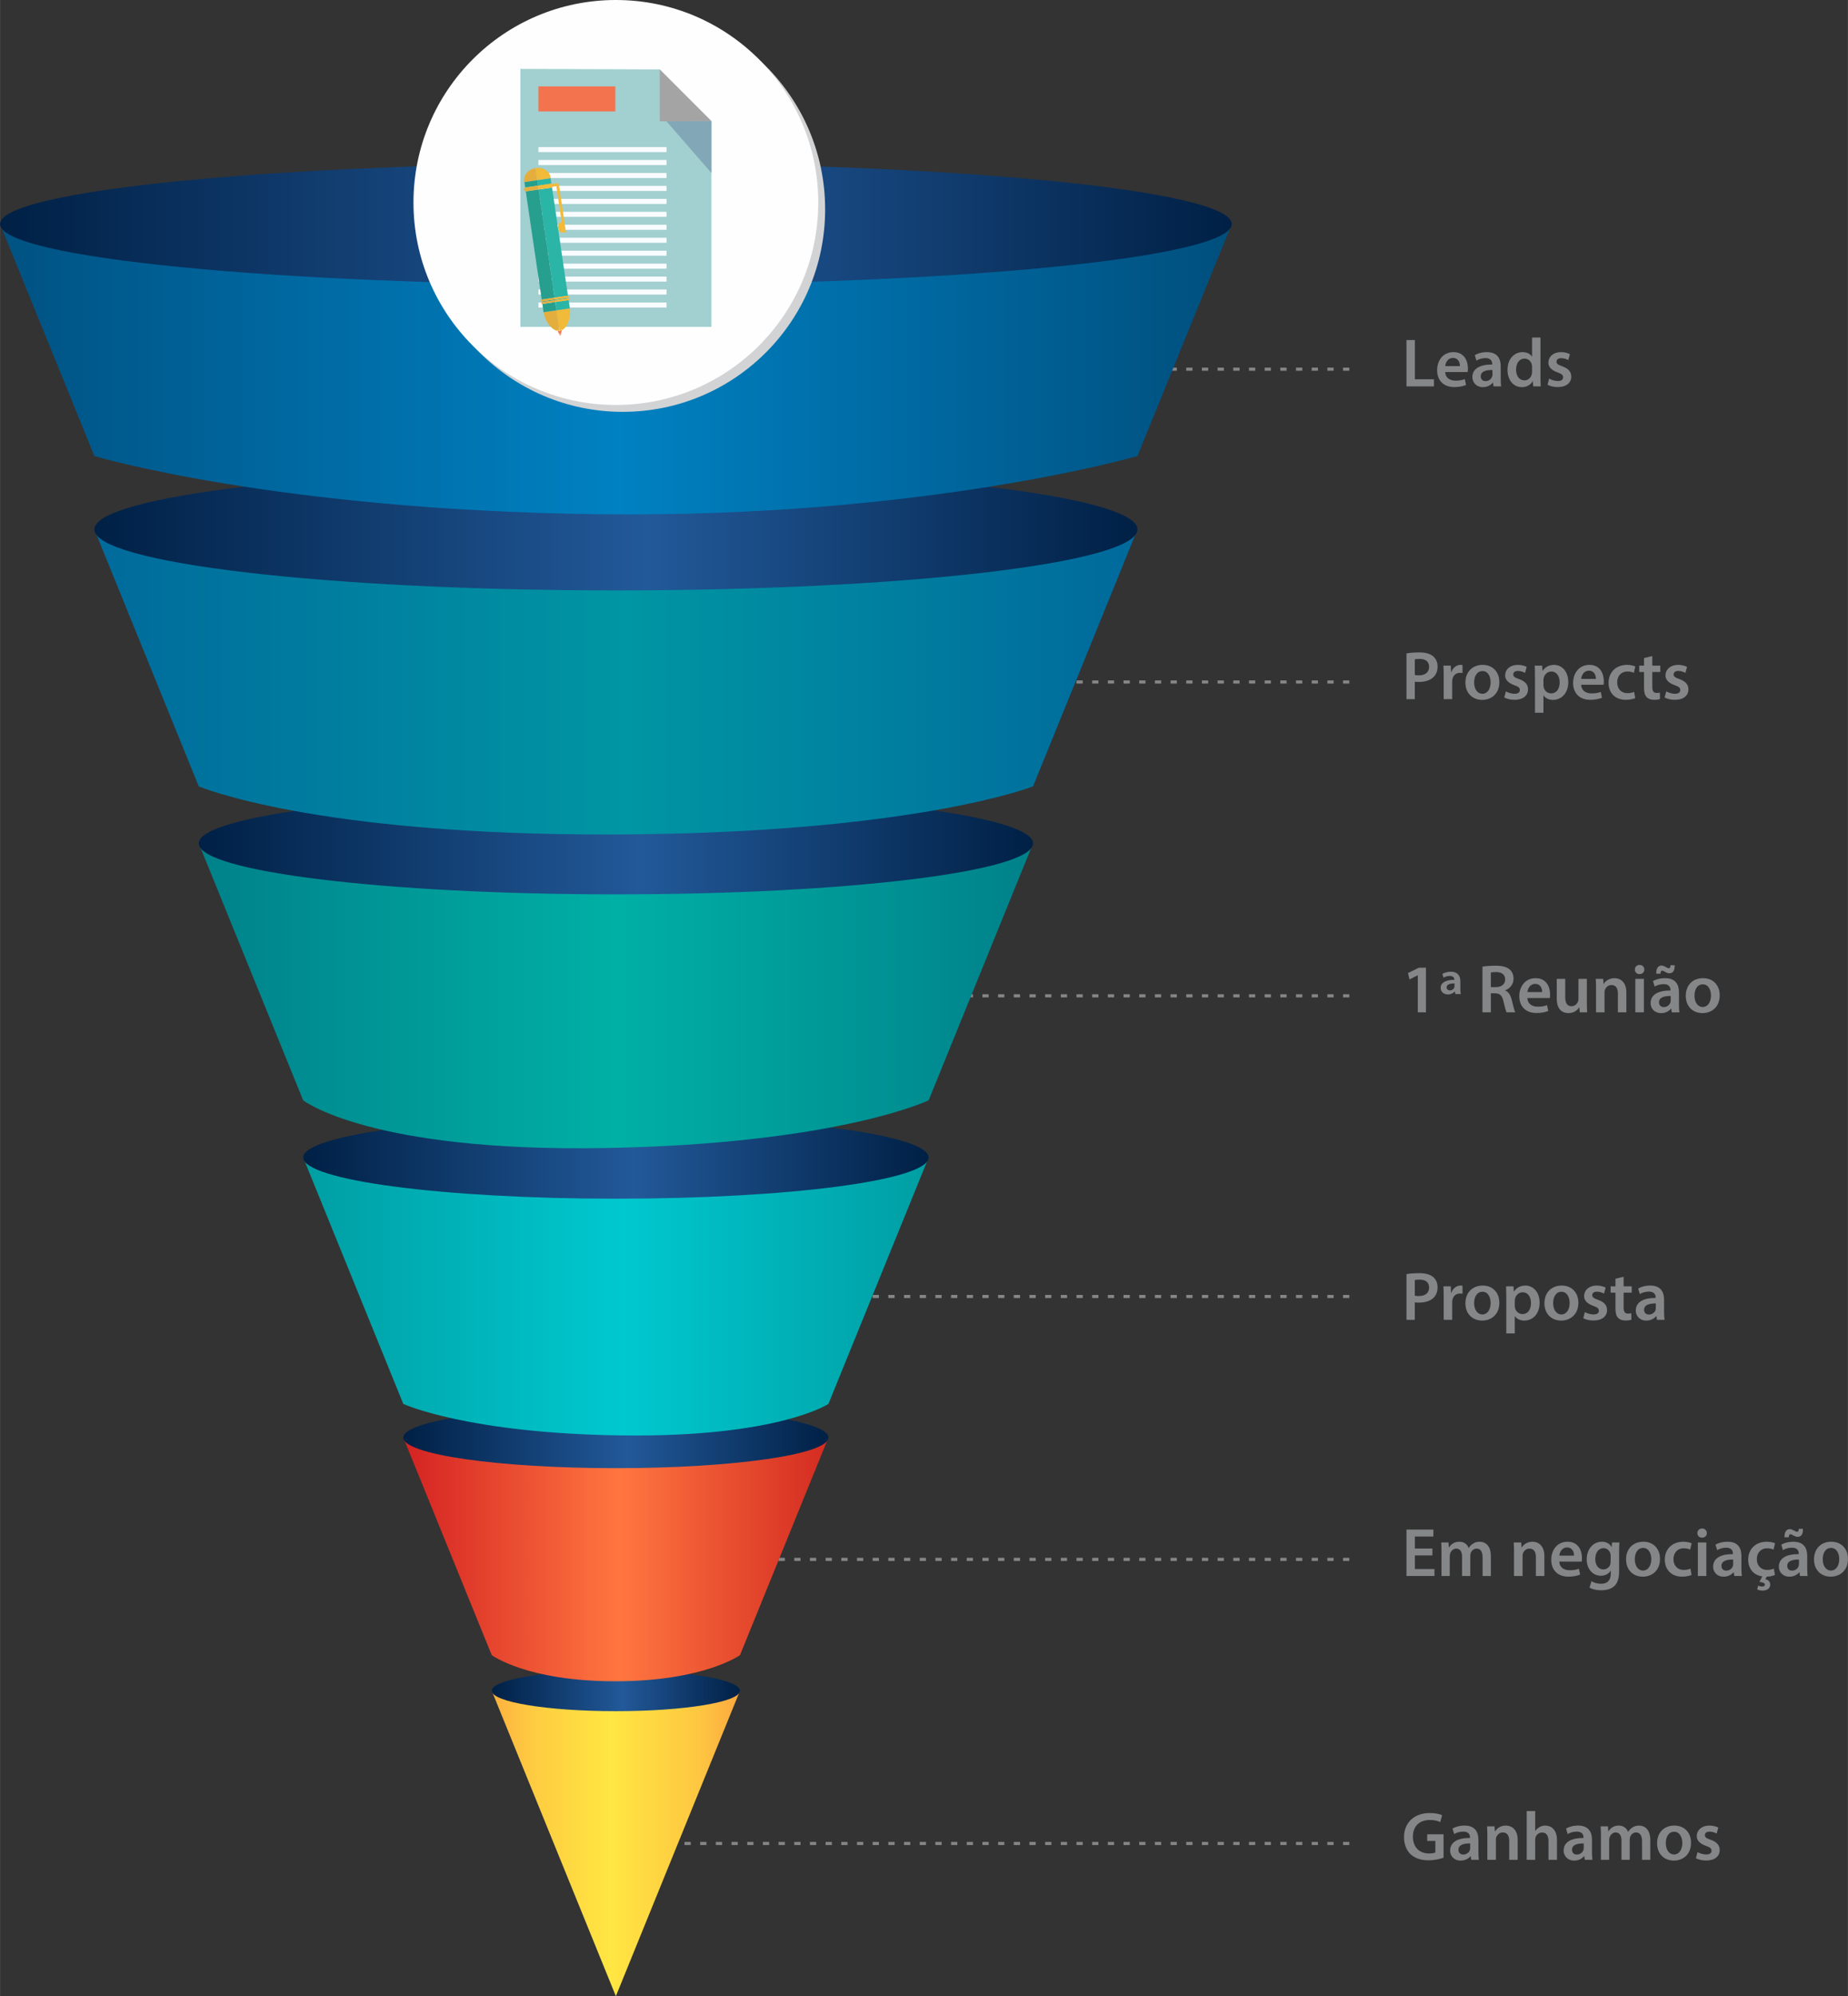 <?xml version="1.0" encoding="UTF-8"?>
<!DOCTYPE svg PUBLIC "-//W3C//DTD SVG 1.1//EN" "http://www.w3.org/Graphics/SVG/1.1/DTD/svg11.dtd">
<!-- Creator: CorelDRAW X7 -->
<svg xmlns="http://www.w3.org/2000/svg" xml:space="preserve" width="7366px" height="7953px" version="1.1" style="shape-rendering:geometricPrecision; text-rendering:geometricPrecision; image-rendering:optimizeQuality; fill-rule:evenodd; clip-rule:evenodd"
viewBox="0 0 24177 26105"
 xmlns:xlink="http://www.w3.org/1999/xlink">
 <rect x="0" y="0" width="24177" height="26105" fill="#333333" stroke="none"/>
 <defs>
  <style type="text/css">
   <![CDATA[
    .str0 {stroke:#848688;stroke-width:41.029;stroke-dasharray:82.057 123.086}
    .fil0 {fill:none}
    .fil14 {fill:#FEFEFE}
    .fil13 {fill:#D2D3D5}
    .fil24 {fill:#848688;fill-rule:nonzero}
    .fil19 {fill:#F3734F;fill-rule:nonzero}
    .fil18 {fill:#F9FCFE;fill-rule:nonzero}
    .fil21 {fill:#F1BA38;fill-rule:nonzero}
    .fil20 {fill:#E4AE3E;fill-rule:nonzero}
    .fil15 {fill:#A2CFD0;fill-rule:nonzero}
    .fil16 {fill:#A5A4A4;fill-rule:nonzero}
    .fil17 {fill:#82A7B6;fill-rule:nonzero}
    .fil23 {fill:#2BB5A7;fill-rule:nonzero}
    .fil22 {fill:#269F8E;fill-rule:nonzero}
    .fil10 {fill:url(#id0)}
    .fil9 {fill:url(#id1)}
    .fil7 {fill:url(#id2)}
    .fil3 {fill:url(#id3)}
    .fil4 {fill:url(#id4)}
    .fil12 {fill:url(#id5)}
    .fil11 {fill:url(#id6)}
    .fil1 {fill:url(#id7)}
    .fil2 {fill:url(#id8)}
    .fil6 {fill:url(#id9)}
    .fil5 {fill:url(#id10)}
    .fil8 {fill:url(#id11)}
   ]]>
  </style>
  <linearGradient id="id0" gradientUnits="userSpaceOnUse" x1="1233.77" y1="6924.39" x2="14881.1" y2="6924.39">
   <stop offset="0" style="stop-opacity:1; stop-color:#002045"/>
   <stop offset="0.529" style="stop-opacity:1; stop-color:#225999"/>
   <stop offset="1" style="stop-opacity:1; stop-color:#002045"/>
  </linearGradient>
  <linearGradient id="id1" gradientUnits="userSpaceOnUse" x1="1233.77" y1="8918.68" x2="14881.1" y2="8918.68">
   <stop offset="0" style="stop-opacity:1; stop-color:#006A9C"/>
   <stop offset="0.51" style="stop-opacity:1; stop-color:#0096A3"/>
   <stop offset="0.988" style="stop-opacity:1; stop-color:#006A9C"/>
   <stop offset="1" style="stop-opacity:1; stop-color:#006A9C"/>
  </linearGradient>
  <linearGradient id="id2" gradientUnits="userSpaceOnUse" x1="2599.93" y1="13023.2" x2="13515" y2="13023.2">
   <stop offset="0" style="stop-opacity:1; stop-color:#00818A"/>
   <stop offset="0.502" style="stop-opacity:1; stop-color:#00B0A5"/>
   <stop offset="1" style="stop-opacity:1; stop-color:#00818A"/>
  </linearGradient>
  <linearGradient id="id3" gradientUnits="userSpaceOnUse" x1="5276.43" y1="20393.2" x2="10838.5" y2="20393.2">
   <stop offset="0" style="stop-opacity:1; stop-color:#D42222"/>
   <stop offset="0.51" style="stop-opacity:1; stop-color:#FF7640"/>
   <stop offset="1" style="stop-opacity:1; stop-color:#D42B21"/>
  </linearGradient>
  <linearGradient id="id4" gradientUnits="userSpaceOnUse" xlink:href="#id0" x1="5276.43" y1="18799.5" x2="10838.5" y2="18799.5">
  </linearGradient>
  <linearGradient id="id5" gradientUnits="userSpaceOnUse" xlink:href="#id0" x1="-0" y1="2929.75" x2="16114.9" y2="2929.75">
  </linearGradient>
  <linearGradient id="id6" gradientUnits="userSpaceOnUse" x1="-0" y1="4828.42" x2="16114.9" y2="4828.42">
   <stop offset="0" style="stop-opacity:1; stop-color:#005282"/>
   <stop offset="0.502" style="stop-opacity:1; stop-color:#0081C2"/>
   <stop offset="1" style="stop-opacity:1; stop-color:#004F7D"/>
  </linearGradient>
  <linearGradient id="id7" gradientUnits="userSpaceOnUse" x1="6433.5" y1="24107.6" x2="9681.4" y2="24107.6">
   <stop offset="0" style="stop-opacity:1; stop-color:#FDB040"/>
   <stop offset="0.161" style="stop-opacity:1; stop-color:#FECB41"/>
   <stop offset="0.478" style="stop-opacity:1; stop-color:#FFE642"/>
   <stop offset="0.831" style="stop-opacity:1; stop-color:#FEC741"/>
   <stop offset="1" style="stop-opacity:1; stop-color:#FDA840"/>
  </linearGradient>
  <linearGradient id="id8" gradientUnits="userSpaceOnUse" xlink:href="#id0" x1="6433.5" y1="22110.6" x2="9681.4" y2="22110.6">
  </linearGradient>
  <linearGradient id="id9" gradientUnits="userSpaceOnUse" xlink:href="#id0" x1="3966.05" y1="15137.3" x2="12148.8" y2="15137.3">
  </linearGradient>
  <linearGradient id="id10" gradientUnits="userSpaceOnUse" x1="3966.05" y1="16955" x2="12148.8" y2="16955">
   <stop offset="0" style="stop-opacity:1; stop-color:#009EA3"/>
   <stop offset="0.51" style="stop-opacity:1; stop-color:#00C8CF"/>
   <stop offset="1" style="stop-opacity:1; stop-color:#009EA3"/>
  </linearGradient>
  <linearGradient id="id11" gradientUnits="userSpaceOnUse" xlink:href="#id0" x1="2599.93" y1="11029.8" x2="13515" y2="11029.8">
  </linearGradient>
 </defs>
 <g id="Layer_x0020_1">
  <g id="_935414667808">
   <line class="fil0 str0" x1="17653" y1="4828" x2="12935" y2= "4828" />
   <line class="fil0 str0" x1="17653" y1="8919" x2="12935" y2= "8919" />
   <line class="fil0 str0" x1="17653" y1="13023" x2="8156" y2= "13023" />
   <line class="fil0 str0" x1="17653" y1="16955" x2="8156" y2= "16955" />
   <line class="fil0 str0" x1="17653" y1="20393" x2="8156" y2= "20393" />
   <line class="fil0 str0" x1="17653" y1="24108" x2="8156" y2= "24108" />
   <polygon class="fil1" points="6433,22111 8057,26105 9681,22111 8023,22282 "/>
   <path class="fil2" d="M9681 22111c0,147 -727,267 -1624,267 -896,0 -1624,-120 -1624,-267 0,-148 728,-268 1624,-268 897,0 1624,120 1624,268z"/>
   <path class="fil3" d="M9681 21645l1157 -2845 -2712 171 -2850 -171 1157 2845c0,0 458,342 1616,342 1157,0 1632,-342 1632,-342z"/>
   <path class="fil4" d="M10838 18800c0,221 -1245,400 -2781,400 -1535,0 -2781,-179 -2781,-400 0,-221 1246,-401 2781,-401 1536,0 2781,180 2781,401z"/>
   <path class="fil5" d="M10838 18360l1311 -3223 -4126 171 -4057 -171 1310 3223c0,0 844,388 2876,412 2031,24 2686,-412 2686,-412z"/>
   <path class="fil6" d="M12149 15137c0,298 -1832,539 -4092,539 -2259,0 -4091,-241 -4091,-539 0,-297 1832,-538 4091,-538 2260,0 4092,241 4092,538z"/>
   <path class="fil7" d="M12149 14390l1366 -3360 -5569 171 -5346 -171 1366 3360c0,0 868,675 3928,624 3061,-52 4255,-624 4255,-624z"/>
   <path class="fil8" d="M13515 11030c0,368 -2444,666 -5458,666 -3014,0 -5457,-298 -5457,-666 0,-368 2443,-667 5457,-667 3014,0 5458,299 5458,667z"/>
   <path class="fil9" d="M13515 10284l1366 -3360 -6909 171 -6738 -171 1366 3360c0,0 1502,642 5430,629 3928,-13 5485,-629 5485,-629z"/>
   <path class="fil10" d="M14881 6924c0,440 -3055,797 -6824,797 -3768,0 -6823,-357 -6823,-797 0,-440 3055,-796 6823,-796 3769,0 6824,356 6824,796z"/>
   <path class="fil11" d="M14881 5964l1234 -3034c0,0 -3514,657 -8221,683 -4706,26 -7894,-683 -7894,-683l1234 3034c0,0 2366,709 6609,761 4243,51 7038,-761 7038,-761z"/>
   <path class="fil12" d="M16115 2930c0,440 -3608,796 -8058,796 -4450,0 -8057,-356 -8057,-796 0,-440 3607,-797 8057,-797 4450,0 8058,357 8058,797z"/>
   <circle class="fil13" cx="8147" cy="2738" r="2648"/>
   <circle class="fil14" cx="8057" cy="2648" r="2648"/>
   <g>
    <polygon class="fil15" points="6808,901 6808,4275 9307,4275 9307,1584 8631,908 "/>
    <polygon class="fil16" points="9307,1584 8631,908 8631,1587 "/>
    <polygon class="fil17" points="8720,1587 9307,2262 9307,1584 "/>
    <polygon class="fil18" points="7044,1989 8720,1989 8720,1923 7044,1923 "/>
    <polygon class="fil18" points="7044,2159 8720,2159 8720,2092 7044,2092 "/>
    <polygon class="fil18" points="7044,2328 8720,2328 8720,2262 7044,2262 "/>
    <polygon class="fil18" points="7044,2497 8720,2497 8720,2431 7044,2431 "/>
    <polygon class="fil18" points="7044,2667 8720,2667 8720,2601 7044,2601 "/>
    <polygon class="fil18" points="7044,2836 8720,2836 8720,2770 7044,2770 "/>
    <polygon class="fil18" points="7044,3005 8720,3005 8720,2939 7044,2939 "/>
    <polygon class="fil18" points="7044,3175 8720,3175 8720,3109 7044,3109 "/>
    <polygon class="fil18" points="7044,3344 8720,3344 8720,3278 7044,3278 "/>
    <polygon class="fil18" points="7044,3514 8720,3514 8720,3448 7044,3448 "/>
    <polygon class="fil18" points="7044,3683 8720,3683 8720,3617 7044,3617 "/>
    <polygon class="fil18" points="7044,3852 8720,3852 8720,3786 7044,3786 "/>
    <polygon class="fil18" points="7044,4022 8720,4022 8720,3956 7044,3956 "/>
    <polygon class="fil19" points="7044,1457 8050,1457 8050,1130 7044,1130 "/>
    <path class="fil19" d="M7319 4328l10 64 1 3 20 -76c-9,4 -18,7 -27,9 -1,0 -2,0 -4,0z"/>
    <path class="fil19" d="M7294 4327l35 65 -10 -64c-8,1 -17,1 -25,-1z"/>
    <path class="fil20" d="M7318 4314l-38 -256 -169 25 -1 -7c0,2 1,4 1,7 16,108 97,230 183,244l-5 -9 29 -4z"/>
    <path class="fil21" d="M7280 4058l38 256 35 -5 -3 10c78,-37 121,-178 105,-287 0,-2 -1,-5 -1,-7l1 7 -175 26z"/>
    <path class="fil21" d="M7318 4314l1 14c2,0 3,0 4,0 9,-2 18,-5 27,-9l3 -10 -35 5z"/>
    <path class="fil21" d="M7318 4314l-29 4 5 9c8,2 17,2 25,1l-1 -14z"/>
    <path class="fil20" d="M7029 2357l-24 -159c-93,15 -159,93 -147,174 1,5 2,10 3,14l-1 -4 169 -25z"/>
    <path class="fil21" d="M7204 2331l0 5c0,-5 0,-10 -1,-15 -12,-82 -99,-138 -194,-123 -1,0 -3,0 -4,0l24 159 175 -26z"/>
    <path class="fil22" d="M7130 3936l-38 6c-1,0 -1,0 -2,0l2 9c0,0 0,-1 1,-1l33 -5 134 -19 -1 -9 -129 19z"/>
    <path class="fil23" d="M7433 3892l-39 5 -135 20 1 9 141 -21 33 -5c1,0 1,0 1,0l-1 -9c0,0 -1,1 -1,1z"/>
    <path class="fil22" d="M7117 3972l-21 3c0,0 0,0 -1,0l15 101 1 7 169 -25 -16 -108 -147 22z"/>
    <path class="fil23" d="M7438 3925l-21 3 -153 22 16 108 175 -26 -1 -7 -15 -100c0,0 -1,0 -1,0z"/>
    <path class="fil23" d="M7215 2454l-84 12 -84 12 2 18 198 1343 8 53 116 -17 58 -8c1,0 1,0 1,0l-208 -1415c-2,1 -5,1 -7,2z"/>
    <path class="fil22" d="M6860 2382l1 4 10 67c2,-1 4,-2 6,-2l20 -3 142 -21 -10 -70 -169 25z"/>
    <path class="fil23" d="M7029 2357l10 70 149 -22 19 -3c3,0 5,0 7,0l-10 -66 0 -5 -175 26z"/>
    <path class="fil22" d="M6969 2490l-84 12c-2,1 -5,1 -7,0l209 1415c0,0 0,0 1,0l58 -9 109 -16 -8 -53 -198 -1343 -2 -18 -78 12z"/>
    <path class="fil20" d="M6897 2448l-20 3c-2,0 -4,1 -6,2 -11,4 -17,15 -16,27 2,12 12,21 23,22 2,1 5,1 7,0l84 -12 78 -12 -8 -51 -142 21z"/>
    <path class="fil21" d="M7226 2406c-4,-2 -8,-3 -12,-4 -2,0 -4,0 -7,0l-19 3 -149 22 8 51 84 -12 84 -12c2,-1 5,-1 7,-2 5,-3 9,-6 12,-11l45 -7 70 472c-32,5 -54,39 -48,76 5,37 36,64 68,59l0 1 35 -6 -95 -642 -83 12z"/>
    <path class="fil21" d="M7430 3867c0,0 0,0 -1,0l-58 8 -116 17 4 25 135 -20 39 -5c0,0 1,-1 1,-1 6,-1 10,-7 9,-14 0,-6 -6,-11 -13,-10z"/>
    <path class="fil20" d="M7146 3908l-58 9c-1,0 -1,0 -1,0 -6,2 -11,8 -10,14 1,7 7,11 13,11 1,0 1,0 2,0l38 -6 129 -19 -4 -25 -109 16z"/>
    <path class="fil21" d="M7435 3900c0,0 0,0 -1,0l-33 5 -141 21 4 24 153 -22 21 -3c0,0 1,0 1,0 6,-2 10,-8 9,-14 -1,-7 -6,-11 -13,-11z"/>
    <path class="fil20" d="M7126 3945l-33 5c-1,0 -1,1 -1,1 -7,1 -11,7 -10,14 1,6 7,11 13,10 1,0 1,0 1,0l21 -3 147 -22 -4 -24 -134 19z"/>
   </g>
   <polygon class="fil24" points="18401,5053 18760,5053 18760,4960 18511,4960 18511,4447 18401,4447 "/>
   <path id="1" class="fil24" d="M19201 4865c2,-10 4,-26 4,-47 0,-96 -47,-213 -189,-213 -141,0 -214,114 -214,236 0,134 83,221 225,221 63,0 116,-12 153,-27l-16 -77c-33,13 -70,20 -121,20 -70,0 -133,-34 -135,-113l293 0zm-293 -77c4,-45 33,-107 101,-107 74,0 92,66 91,107l-192 0z"/>
   <path id="2" class="fil24" d="M19640 5053c-5,-27 -6,-66 -6,-105l0 -159c0,-95 -41,-184 -181,-184 -69,0 -126,19 -158,39l21 72c30,-19 75,-33 118,-33 77,0 89,48 89,77l0 7c-162,-1 -260,55 -260,165 0,67 49,131 138,131 56,0 102,-25 129,-59l3 0 7 49 100 0zm-114 -154c0,7 -1,16 -4,24 -10,32 -42,61 -86,61 -35,0 -63,-20 -63,-63 0,-67 74,-84 153,-82l0 60z"/>
   <path id="3" class="fil24" d="M20044 4414l0 249 -2 0c-20,-33 -63,-58 -123,-58 -106,0 -197,87 -196,234 0,135 82,224 187,224 64,0 117,-31 143,-79l1 0 5 69 99 0c-2,-30 -4,-78 -4,-123l0 -516 -110 0zm0 449c0,12 -1,23 -4,32 -11,48 -50,79 -95,79 -70,0 -110,-59 -110,-139 0,-82 40,-145 111,-145 50,0 85,35 95,79 2,9 3,19 3,28l0 66z"/>
   <path id="4" class="fil24" d="M20246 5031c32,18 80,31 133,31 116,0 178,-58 178,-137 -1,-65 -38,-105 -117,-134 -55,-20 -76,-33 -76,-61 0,-27 21,-46 61,-46 39,0 74,14 93,25l21 -78c-25,-13 -67,-26 -116,-26 -101,0 -165,60 -165,138 -1,51 35,98 120,127 54,19 72,34 72,64 0,29 -21,49 -70,49 -40,0 -87,-17 -112,-32l-22 80z"/>
   <path class="fil24" d="M18401 9143l109 0 0 -228c15,2 34,3 54,3 78,0 148,-20 192,-65 34,-32 52,-80 52,-137 0,-57 -23,-104 -59,-134 -39,-32 -98,-50 -179,-50 -75,0 -130,6 -169,13l0 598zm109 -521c12,-2 34,-5 64,-5 77,0 123,36 123,103 0,71 -50,112 -133,112 -22,0 -40,-1 -54,-5l0 -205z"/>
   <path id="1" class="fil24" d="M18888 9143l111 0 0 -227c0,-12 1,-24 3,-34 10,-49 46,-83 99,-83 14,0 24,1 33,3l0 -104c-9,-2 -16,-3 -27,-3 -46,0 -98,32 -119,94l-4 0 -3 -84 -97 0c3,40 4,82 4,141l0 297z"/>
   <path id="2" class="fil24" d="M19399 8695c-132,0 -227,88 -227,232 0,141 96,226 220,226 111,0 224,-72 224,-233 0,-133 -87,-225 -217,-225zm-3 81c76,0 106,78 106,147 0,88 -44,150 -107,150 -67,0 -109,-64 -109,-148 0,-73 32,-149 110,-149z"/>
   <path id="3" class="fil24" d="M19680 9121c33,18 80,31 133,31 116,0 178,-57 178,-137 0,-64 -37,-105 -116,-134 -56,-19 -77,-33 -77,-61 0,-27 22,-46 61,-46 39,0 74,15 93,26l22 -79c-26,-13 -68,-26 -117,-26 -101,0 -165,60 -165,138 -1,51 35,98 121,128 53,18 71,34 71,63 0,29 -21,49 -70,49 -39,0 -87,-16 -112,-32l-22 80z"/>
   <path id="4" class="fil24" d="M20082 9321l111 0 0 -226 2 0c22,35 68,58 123,58 100,0 200,-76 200,-235 0,-136 -84,-223 -185,-223 -66,0 -118,28 -150,78l-2 0 -5 -68 -97 0c2,41 3,88 3,146l0 470zm111 -429c0,-9 2,-19 4,-28 11,-48 53,-82 99,-82 71,0 109,63 109,141 0,86 -41,145 -111,145 -47,0 -87,-33 -97,-78 -3,-10 -4,-20 -4,-30l0 -68z"/>
   <path id="5" class="fil24" d="M20980 8955c2,-10 3,-26 3,-47 0,-96 -46,-213 -188,-213 -141,0 -214,114 -214,236 0,134 83,221 225,221 63,0 115,-12 153,-27l-16 -76c-33,12 -70,19 -121,19 -71,0 -133,-34 -135,-113l293 0zm-293 -77c4,-45 33,-107 101,-107 74,0 92,66 91,107l-192 0z"/>
   <path id="6" class="fil24" d="M21379 9048c-21,9 -48,17 -87,17 -76,0 -134,-51 -134,-141 -1,-80 49,-142 134,-142 40,0 66,9 84,17l19 -83c-25,-12 -66,-21 -107,-21 -153,0 -243,103 -243,234 0,136 89,223 225,223 55,0 101,-12 124,-22l-15 -82z"/>
   <path id="7" class="fil24" d="M21509 8606l0 99 -63 0 0 83 63 0 0 206c0,57 10,97 34,122 21,23 55,36 95,36 35,0 64,-4 80,-11l-2 -84c-9,2 -24,5 -43,5 -42,0 -56,-28 -56,-81l0 -193 105 0 0 -83 -105 0 0 -125 -108 26z"/>
   <path id="8" class="fil24" d="M21778 9121c33,18 81,31 134,31 116,0 178,-57 178,-137 -1,-64 -38,-105 -117,-134 -56,-19 -77,-33 -77,-61 0,-27 22,-46 61,-46 39,0 74,15 93,26l22 -79c-26,-13 -68,-26 -116,-26 -102,0 -166,60 -166,138 -1,51 35,98 121,128 54,18 72,34 72,63 0,29 -22,49 -71,49 -39,0 -87,-16 -112,-32l-22 80z"/>
   <polygon class="fil24" points="18549,13239 18656,13239 18656,12655 18563,12655 18421,12725 18440,12809 18547,12755 18549,12755 "/>
   <path id="1" class="fil24" d="M19111 13000c-4,-19 -5,-44 -5,-70l0 -96c0,-66 -30,-126 -124,-126 -47,0 -88,13 -112,29l17 49c20,-14 49,-23 80,-23 53,0 60,33 60,44l0 7c-110,-1 -179,37 -179,104 0,48 36,87 95,87 39,0 70,-17 90,-38l2 0 5 33 71 0zm-82 -100c0,7 -2,15 -6,22 -9,16 -30,30 -52,30 -25,0 -45,-16 -45,-40 0,-40 51,-52 103,-51l0 39z"/>
   <path id="2" class="fil24" d="M19395 13239l110 0 0 -249 56 0c63,2 91,27 109,106 17,76 31,125 40,143l114 0c-12,-23 -29,-93 -47,-169 -16,-58 -42,-100 -85,-117l0 -2c57,-21 110,-74 110,-152 0,-51 -19,-94 -52,-122 -41,-34 -100,-48 -187,-48 -64,0 -126,5 -168,12l0 598zm110 -521c11,-3 33,-6 68,-6 72,0 119,31 119,98 0,60 -47,99 -121,99l-66 0 0 -191z"/>
   <path id="3" class="fil24" d="M20277 13052c1,-10 3,-27 3,-47 0,-96 -47,-213 -189,-213 -140,0 -214,114 -214,235 0,134 84,221 226,221 63,0 115,-11 153,-27l-16 -76c-34,13 -70,20 -122,20 -70,0 -132,-34 -135,-113l294 0zm-294 -78c5,-45 34,-107 102,-107 74,0 92,67 91,107l-193 0z"/>
   <path id="4" class="fil24" d="M20761 12801l-110 0 0 265c0,12 -3,24 -7,34 -11,28 -40,59 -84,59 -59,0 -82,-46 -82,-119l0 -239 -111 0 0 258c0,143 73,190 153,190 79,0 122,-45 141,-76l1 0 6 66 97 0c-2,-36 -4,-79 -4,-131l0 -307z"/>
   <path id="5" class="fil24" d="M20881 13239l111 0 0 -257c0,-12 1,-26 5,-36 12,-33 42,-64 86,-64 61,0 84,47 84,110l0 247 111 0 0 -259c0,-139 -80,-188 -156,-188 -73,0 -121,41 -139,75l-3 0 -6 -66 -97 0c3,38 4,81 4,131l0 307z"/>
   <path id="6" class="fil24" d="M21507 13239l0 -438 -112 0 0 438 112 0zm-56 -620c-37,0 -62,26 -62,60 0,33 24,60 61,60 39,0 63,-27 63,-60 -1,-34 -24,-60 -62,-60z"/>
   <path id="7" class="fil24" d="M21972 13239c-5,-27 -6,-65 -6,-105l0 -158c0,-95 -41,-184 -181,-184 -69,0 -126,18 -159,38l22 72c30,-19 75,-32 118,-32 77,0 89,48 89,76l0 7c-162,0 -260,55 -260,166 0,67 49,130 138,130 56,0 102,-24 129,-58l3 0 7 48 100 0zm-114 -153c0,7 -1,16 -4,24 -10,31 -42,60 -86,60 -35,0 -63,-20 -63,-63 0,-66 74,-83 153,-82l0 61zm-134 -352c1,-26 9,-40 22,-40 11,0 20,5 36,15 19,10 37,19 59,19 45,0 71,-33 69,-105l-54 0c-2,31 -10,39 -24,39 -11,0 -24,-8 -38,-16 -19,-10 -36,-19 -58,-19 -42,0 -70,39 -67,107l55 0z"/>
   <path id="8" class="fil24" d="M22281 12792c-132,0 -226,88 -226,232 0,140 95,225 219,225 112,0 225,-72 225,-233 0,-133 -87,-224 -218,-224zm-2 81c75,0 106,78 106,146 0,88 -44,150 -107,150 -68,0 -109,-64 -109,-148 0,-73 31,-148 110,-148z"/>
   <path class="fil24" d="M18401 17260l109 0 0 -228c15,3 34,3 54,3 78,0 148,-20 192,-64 34,-33 52,-80 52,-138 0,-57 -23,-104 -59,-134 -39,-32 -98,-49 -179,-49 -75,0 -130,5 -169,12l0 598zm109 -520c12,-3 34,-6 64,-6 77,0 123,36 123,104 0,71 -50,111 -133,111 -22,0 -40,-1 -54,-4l0 -205z"/>
   <path id="1" class="fil24" d="M18888 17260l111 0 0 -226c0,-13 1,-25 3,-34 10,-50 46,-84 99,-84 14,0 24,2 33,3l0 -104c-9,-2 -16,-3 -27,-3 -46,0 -98,32 -119,94l-4 0 -3 -84 -97 0c3,40 4,82 4,142l0 296z"/>
   <path id="2" class="fil24" d="M19399 16812c-132,0 -227,89 -227,232 0,141 96,226 220,226 111,0 224,-72 224,-233 0,-133 -87,-225 -217,-225zm-3 81c76,0 106,79 106,147 0,88 -44,150 -107,150 -67,0 -109,-64 -109,-148 0,-73 32,-149 110,-149z"/>
   <path id="3" class="fil24" d="M19707 17438l111 0 0 -226 2 0c22,35 68,58 123,58 100,0 200,-76 200,-235 0,-136 -84,-223 -185,-223 -66,0 -118,28 -150,78l-2 0 -5 -68 -97 0c1,42 3,88 3,146l0 470zm111 -429c0,-9 2,-18 4,-27 11,-49 53,-82 99,-82 71,0 109,63 109,140 0,86 -41,145 -111,145 -47,0 -87,-33 -97,-78 -3,-9 -4,-19 -4,-30l0 -68z"/>
   <path id="4" class="fil24" d="M20432 16812c-132,0 -226,89 -226,232 0,141 95,226 219,226 111,0 225,-72 225,-233 0,-133 -87,-225 -218,-225zm-3 81c76,0 107,79 107,147 0,88 -44,150 -107,150 -68,0 -109,-64 -109,-148 0,-73 31,-149 109,-149z"/>
   <path id="5" class="fil24" d="M20714 17239c32,18 80,30 133,30 116,0 178,-57 178,-136 -1,-65 -38,-106 -117,-134 -56,-20 -77,-34 -77,-62 0,-27 22,-45 62,-45 38,0 73,14 92,25l22 -78c-25,-14 -68,-27 -116,-27 -102,0 -166,61 -166,138 -1,51 35,98 121,128 54,19 72,34 72,64 0,28 -22,48 -70,48 -40,0 -88,-16 -113,-31l-21 80z"/>
   <path id="6" class="fil24" d="M21135 16723l0 99 -63 0 0 83 63 0 0 206c0,58 10,97 34,122 20,23 55,36 95,36 35,0 64,-4 80,-10l-2 -85c-10,3 -24,5 -43,5 -42,0 -57,-27 -57,-81l0 -193 106 0 0 -83 -106 0 0 -125 -107 26z"/>
   <path id="7" class="fil24" d="M21778 17260c-5,-27 -7,-65 -7,-105l0 -158c0,-96 -40,-185 -180,-185 -70,0 -126,19 -159,39l22 72c29,-19 74,-32 118,-32 77,0 89,47 89,76l0 7c-162,-1 -260,55 -260,166 0,66 49,130 137,130 57,0 103,-24 130,-58l3 0 7 48 100 0zm-115 -153c0,7 -1,16 -3,24 -10,31 -43,60 -87,60 -35,0 -63,-20 -63,-63 0,-66 75,-84 153,-82l0 61z"/>
   <polygon class="fil24" points="18740,20251 18511,20251 18511,20094 18753,20094 18753,20003 18401,20003 18401,20610 18767,20610 18767,20519 18511,20519 18511,20341 18740,20341 "/>
   <path id="1" class="fil24" d="M18859 20610l108 0 0 -259c0,-13 2,-26 6,-36 10,-31 38,-63 80,-63 51,0 75,43 75,104l0 254 108 0 0 -263c0,-13 3,-26 5,-37 12,-31 40,-58 78,-58 53,0 78,43 78,116l0 242 108 0 0 -259c0,-140 -74,-189 -147,-189 -36,0 -63,9 -88,26 -20,12 -38,30 -54,55l-2 0c-18,-49 -63,-81 -121,-81 -74,0 -113,40 -135,74l-3 0 -4 -64 -95 0c2,37 3,80 3,130l0 308z"/>
   <path id="2" class="fil24" d="M19808 20610l112 0 0 -258c0,-12 0,-26 4,-36 12,-33 42,-64 86,-64 61,0 84,47 84,110l0 248 111 0 0 -260c0,-139 -80,-188 -156,-188 -73,0 -120,41 -139,75l-3 0 -5 -65 -98 0c3,37 4,80 4,130l0 308z"/>
   <path id="3" class="fil24" d="M20694 20422c2,-10 3,-27 3,-47 0,-96 -46,-213 -188,-213 -141,0 -214,114 -214,235 0,134 83,222 225,222 63,0 115,-12 153,-27l-16 -77c-33,13 -70,20 -121,20 -71,0 -133,-34 -135,-113l293 0zm-293 -78c4,-45 33,-107 101,-107 74,0 92,67 91,107l-192 0z"/>
   <path id="4" class="fil24" d="M21090 20172l-4 58 -2 0c-21,-36 -60,-68 -127,-68 -105,0 -198,87 -198,231 0,124 77,214 186,214 57,0 102,-26 127,-65l2 0 0 38c0,94 -54,132 -126,132 -53,0 -99,-17 -127,-33l-25 83c38,24 98,35 153,35 61,0 123,-12 169,-53 46,-41 65,-107 65,-198l0 -249c0,-60 2,-96 4,-125l-97 0zm-18 246c0,13 -1,28 -4,40 -13,39 -49,66 -90,66 -69,0 -107,-60 -107,-135 0,-89 46,-143 108,-143 47,0 78,31 90,71 3,9 3,20 3,30l0 71z"/>
   <path id="5" class="fil24" d="M21501 20162c-133,0 -227,88 -227,232 0,140 95,225 219,225 112,0 225,-72 225,-233 0,-133 -87,-224 -217,-224zm-3 81c75,0 106,78 106,146 0,88 -44,150 -107,150 -67,0 -109,-63 -109,-148 0,-73 32,-148 110,-148z"/>
   <path id="6" class="fil24" d="M22116 20514c-22,9 -49,17 -88,17 -75,0 -134,-51 -134,-141 0,-80 50,-142 134,-142 40,0 66,9 84,17l20 -83c-25,-11 -67,-20 -107,-20 -154,0 -244,102 -244,233 0,136 89,224 226,224 55,0 101,-12 124,-23l-15 -82z"/>
   <path id="7" class="fil24" d="M22324 20610l0 -438 -111 0 0 438 111 0zm-55 -621c-37,0 -62,26 -62,60 0,34 24,60 61,60 38,0 63,-26 63,-60 -1,-34 -25,-60 -62,-60z"/>
   <path id="8" class="fil24" d="M22789 20610c-4,-27 -6,-66 -6,-106l0 -158c0,-95 -40,-184 -181,-184 -69,0 -126,19 -158,38l22 72c29,-19 74,-32 117,-32 78,0 89,48 89,76l0 8c-161,-1 -259,54 -259,165 0,67 49,130 137,130 57,0 103,-24 130,-58l2 0 8 49 99 0zm-114 -154c0,7 -1,16 -3,24 -10,32 -43,60 -87,60 -35,0 -63,-20 -63,-63 0,-66 75,-83 153,-82l0 61z"/>
   <path id="9" class="fil24" d="M23207 20514c-22,9 -50,17 -88,17 -75,0 -134,-51 -134,-141 -1,-80 50,-142 134,-142 40,0 66,9 84,17l20 -83c-25,-11 -67,-20 -107,-20 -154,0 -244,102 -244,233 0,121 71,205 184,220l-37 73c46,4 70,14 71,35 0,19 -17,25 -36,25 -17,0 -36,-4 -50,-13l-15 49c18,12 46,17 70,17 50,0 101,-21 101,-80 0,-40 -31,-62 -64,-69l19 -33c48,-1 87,-13 107,-23l-15 -82z"/>
   <path id="10" class="fil24" d="M23650 20610c-5,-27 -6,-66 -6,-106l0 -158c0,-95 -41,-184 -181,-184 -69,0 -126,19 -158,38l21 72c30,-19 75,-32 118,-32 77,0 89,48 89,76l0 8c-162,-1 -260,54 -260,165 0,67 50,130 138,130 56,0 102,-24 129,-58l3 0 7 49 100 0zm-114 -154c0,7 -1,16 -4,24 -10,32 -42,60 -86,60 -35,0 -63,-20 -63,-63 0,-66 75,-83 153,-82l0 61zm-134 -352c2,-26 9,-40 22,-40 11,0 20,5 36,15 19,10 37,19 60,19 45,0 70,-33 68,-105l-54 0c-2,31 -10,39 -23,39 -12,0 -25,-8 -39,-16 -19,-10 -36,-19 -58,-19 -42,0 -70,39 -67,107l55 0z"/>
   <path id="11" class="fil24" d="M23959 20162c-132,0 -226,88 -226,232 0,140 95,225 219,225 112,0 225,-72 225,-233 0,-133 -87,-224 -218,-224zm-2 81c75,0 106,78 106,146 0,88 -44,150 -107,150 -68,0 -109,-63 -109,-148 0,-73 31,-148 110,-148z"/>
   <path class="fil24" d="M18886 23988l-214 0 0 87 107 0 0 151c-14,7 -44,13 -83,13 -126,0 -211,-82 -211,-220 0,-141 91,-218 220,-218 64,0 105,12 138,27l24 -90c-28,-13 -86,-28 -161,-28 -200,0 -337,123 -337,314 -1,92 31,172 85,224 57,54 135,80 237,80 81,0 157,-19 195,-34l0 -306z"/>
   <path id="1" class="fil24" d="M19348 24322c-4,-27 -6,-65 -6,-105l0 -158c0,-96 -40,-185 -181,-185 -69,0 -126,19 -158,39l22 72c29,-19 74,-32 118,-32 77,0 89,47 89,76l0 7c-162,-1 -260,55 -260,166 0,66 49,130 137,130 57,0 103,-24 130,-58l2 0 8 48 99 0zm-114 -154c0,8 -1,17 -3,25 -10,31 -43,60 -87,60 -35,0 -63,-20 -63,-63 0,-67 75,-84 153,-82l0 60z"/>
   <path id="2" class="fil24" d="M19459 24322l112 0 0 -257c0,-13 1,-26 4,-36 12,-33 42,-65 86,-65 61,0 84,48 84,111l0 247 111 0 0 -260c0,-138 -79,-188 -156,-188 -73,0 -120,42 -139,76l-3 0 -5 -66 -98 0c3,38 4,80 4,131l0 307z"/>
   <path id="3" class="fil24" d="M19974 24322l111 0 0 -262c0,-12 1,-24 5,-33 11,-33 42,-62 85,-62 61,0 84,48 84,112l0 245 111 0 0 -258c0,-140 -78,-190 -153,-190 -28,0 -54,7 -75,20 -24,13 -42,30 -55,50l-2 0 0 -260 -111 0 0 638z"/>
   <path id="4" class="fil24" d="M20834 24322c-4,-27 -6,-65 -6,-105l0 -158c0,-96 -41,-185 -181,-185 -69,0 -126,19 -158,39l21 72c30,-19 75,-32 118,-32 78,0 89,47 89,76l0 7c-162,-1 -260,55 -260,166 0,66 50,130 138,130 57,0 102,-24 129,-58l3 0 7 48 100 0zm-114 -154c0,8 -1,17 -4,25 -10,31 -42,60 -86,60 -35,0 -63,-20 -63,-63 0,-67 75,-84 153,-82l0 60z"/>
   <path id="5" class="fil24" d="M20945 24322l108 0 0 -259c0,-12 2,-25 6,-36 10,-30 38,-63 79,-63 51,0 76,43 76,105l0 253 108 0 0 -262c0,-13 2,-27 5,-37 12,-32 40,-59 77,-59 53,0 79,43 79,116l0 242 108 0 0 -258c0,-140 -74,-190 -147,-190 -36,0 -64,9 -88,26 -21,13 -39,31 -54,55l-2 0c-19,-48 -64,-81 -121,-81 -74,0 -114,41 -135,75l-3 0 -4 -65 -96 0c3,38 4,80 4,131l0 307z"/>
   <path id="6" class="fil24" d="M21906 23874c-132,0 -226,88 -226,232 0,141 95,226 219,226 112,0 225,-72 225,-233 0,-133 -87,-225 -218,-225zm-3 81c76,0 107,78 107,147 0,88 -44,150 -107,150 -68,0 -109,-64 -109,-148 0,-73 31,-149 109,-149z"/>
   <path id="7" class="fil24" d="M22188 24301c32,18 80,30 133,30 116,0 178,-57 178,-137 -1,-64 -38,-105 -117,-134 -56,-19 -77,-33 -77,-61 0,-27 22,-46 62,-46 38,0 73,15 92,26l22 -79c-25,-13 -68,-26 -116,-26 -102,0 -166,61 -166,138 -1,51 35,98 121,128 54,18 72,34 72,63 0,29 -22,49 -70,49 -40,0 -88,-16 -113,-31l-21 80z"/>
  </g>
 </g>
</svg>
